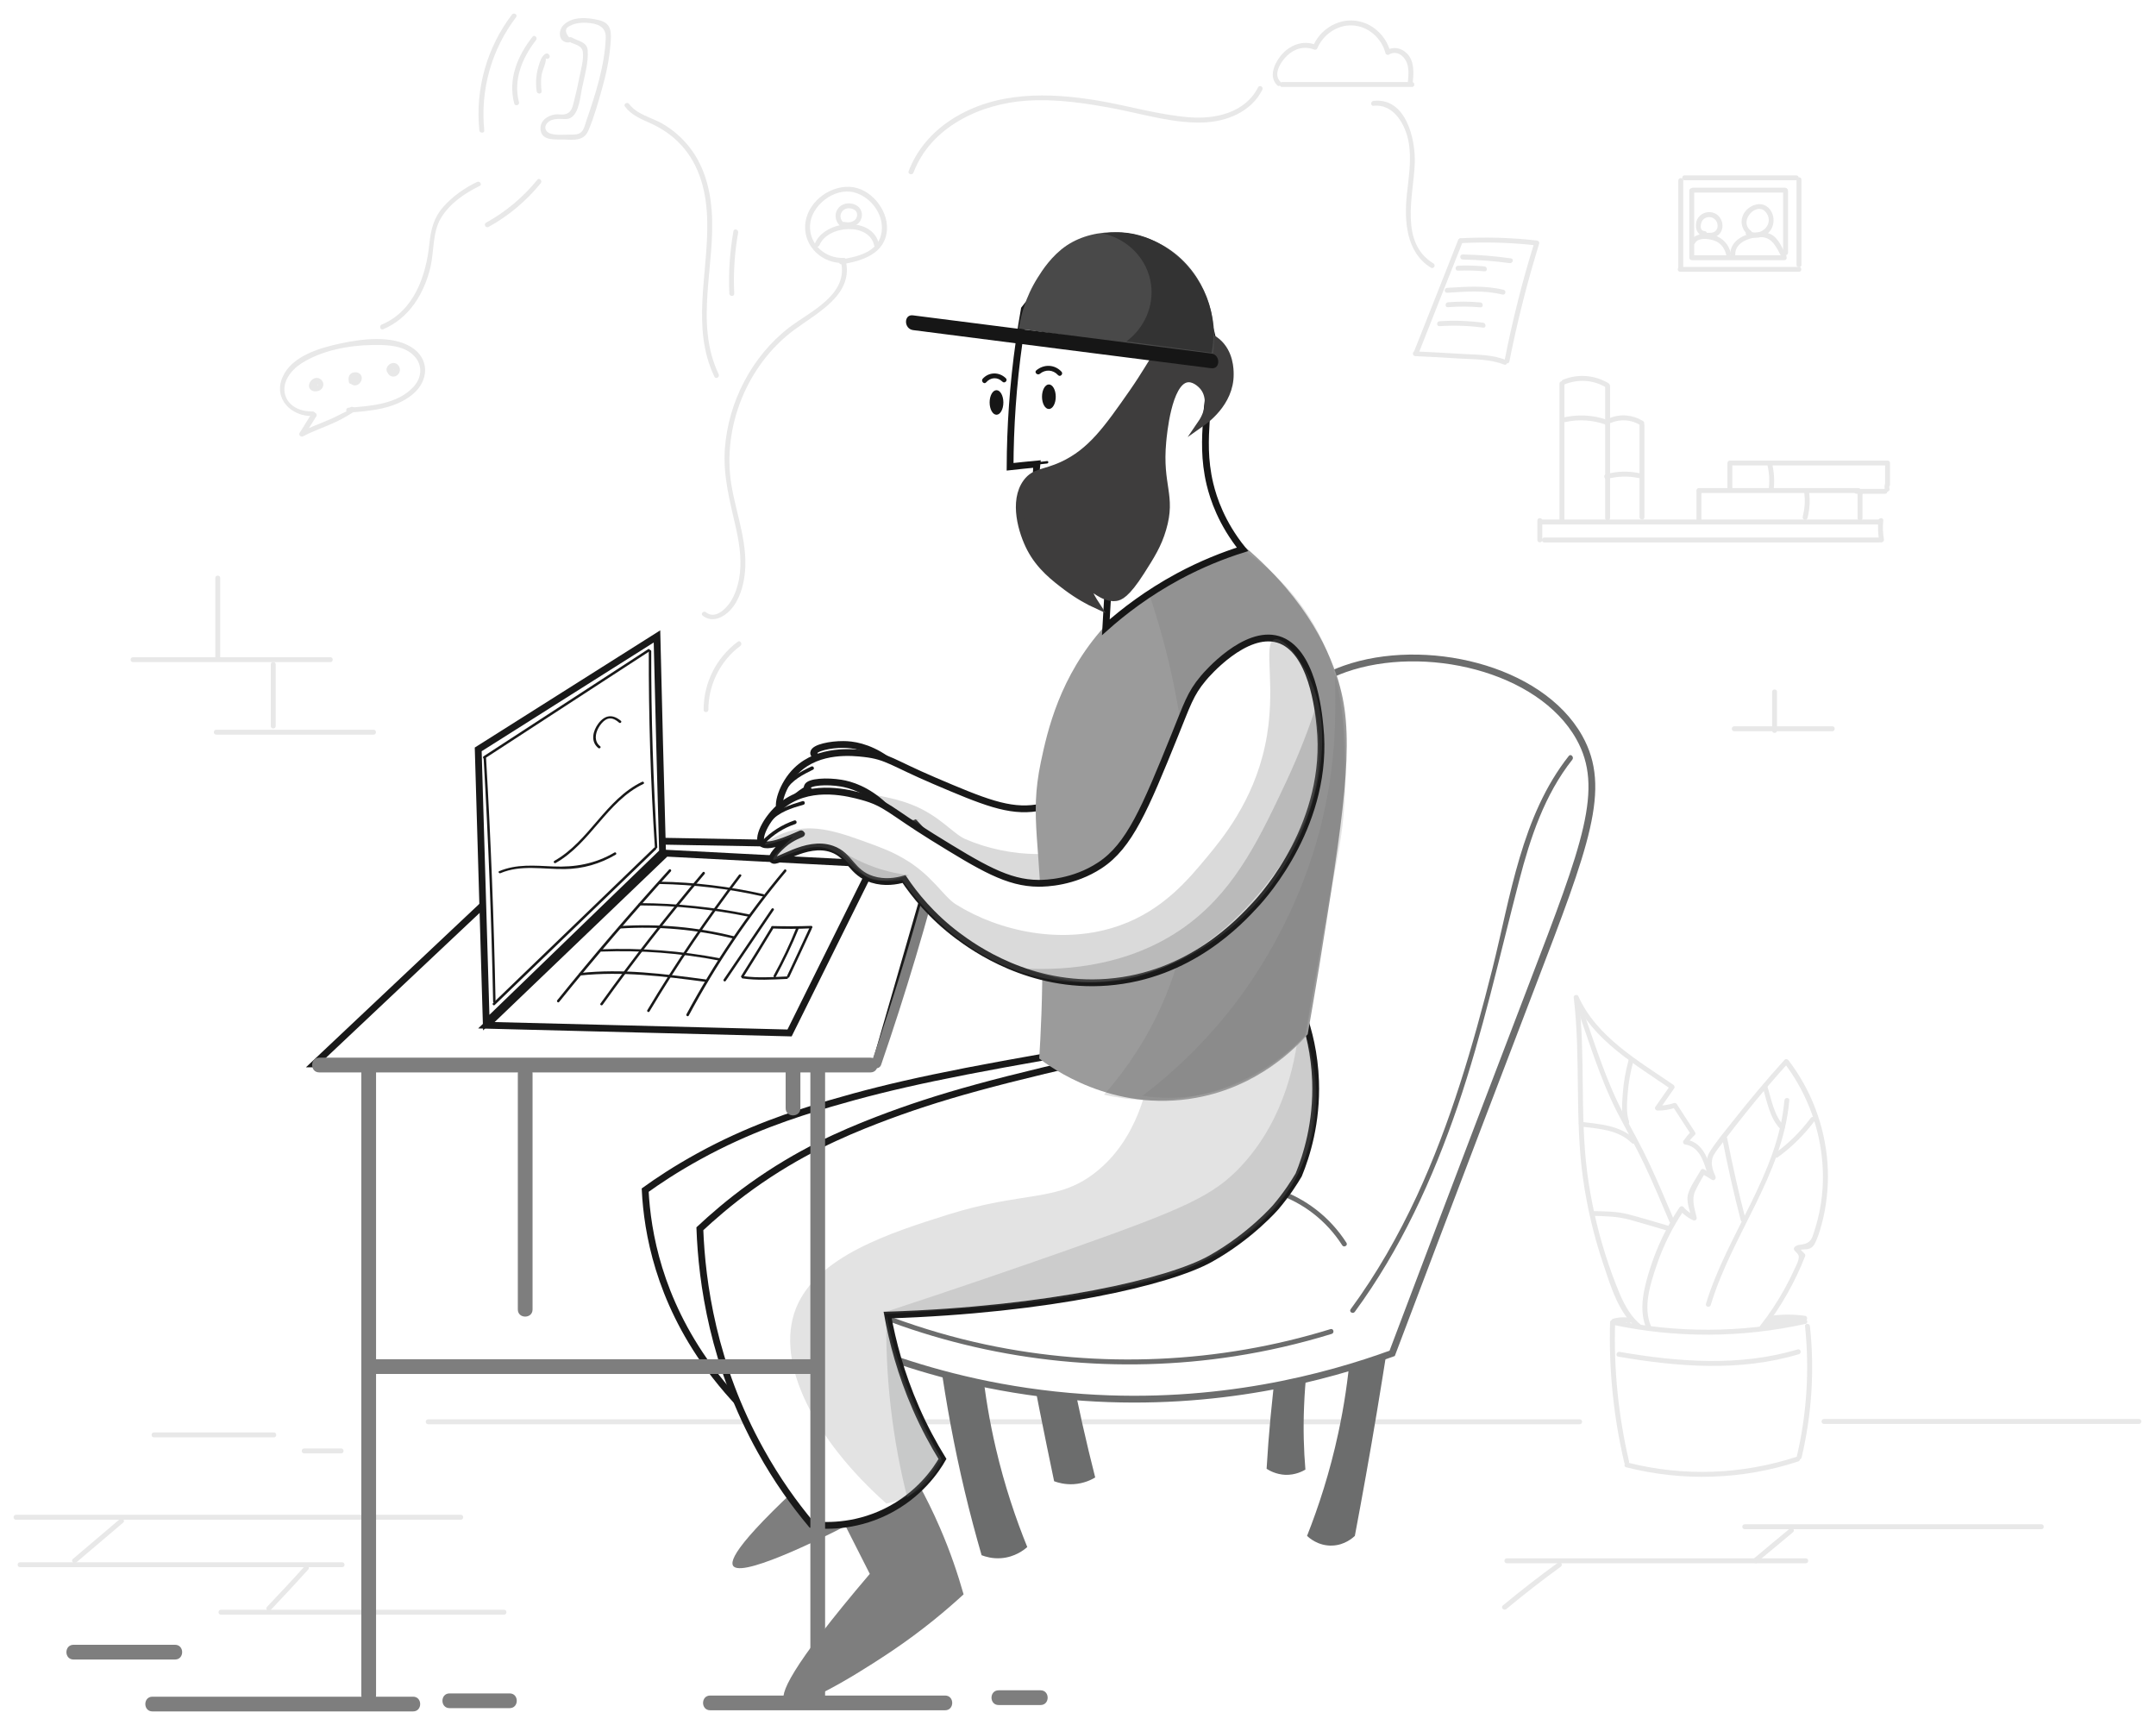 <svg width="635" height="508" viewBox="0 0 635 508" fill="none" xmlns="http://www.w3.org/2000/svg">
<g filter="url(#filter0_d_8_563)">
<path d="M126.092 415.431C170.257 415.431 214.422 415.431 258.587 415.431C302.607 415.431 346.628 415.431 390.6 415.431C415.479 415.431 440.406 415.431 465.285 415.431C466.201 415.431 466.201 413.984 465.285 413.984C421.12 413.984 376.955 413.984 332.79 413.984C288.77 413.984 244.749 413.984 200.777 413.984C175.898 413.984 150.971 413.984 126.092 413.984C125.176 413.984 125.176 415.431 126.092 415.431Z" fill="#E8E8E8"/>
<path d="M474.205 385.441C473.819 399.327 475.217 413.213 478.399 426.761C478.592 427.677 479.99 427.292 479.798 426.376C476.664 412.972 475.265 399.231 475.699 385.441C475.651 384.525 474.205 384.525 474.205 385.441Z" fill="#E8E8E8"/>
<path d="M531.629 386.55C532.979 399.375 532.159 412.345 529.218 424.881C529.025 425.797 530.375 426.183 530.616 425.267C533.606 412.586 534.474 399.52 533.075 386.55C532.979 385.634 531.533 385.634 531.629 386.55Z" fill="#E8E8E8"/>
<path d="M478.978 428.111C495.661 432.354 513.307 431.776 529.652 426.376C530.52 426.086 530.134 424.688 529.266 424.977C513.114 430.281 495.805 430.908 479.364 426.713C478.448 426.52 478.062 427.919 478.978 428.111Z" fill="#E8E8E8"/>
<path d="M474.88 386.116C493.636 390.118 513.066 390.022 531.774 385.875C532.69 385.682 532.304 384.284 531.388 384.477C512.922 388.575 493.732 388.623 475.266 384.718C474.35 384.525 473.964 385.923 474.88 386.116Z" fill="#E8E8E8"/>
<path d="M486.307 386.646C483.8 381.005 486.066 374.111 487.946 368.566C489.875 362.828 492.623 357.38 495.998 352.366C495.612 352.414 495.227 352.462 494.841 352.51C495.95 353.764 497.155 354.632 498.65 355.355C499.229 355.596 499.855 355.21 499.711 354.535C499.132 351.932 498.12 349.376 499.277 346.773C500.096 344.94 501.254 343.108 502.218 341.373C501.88 341.469 501.543 341.565 501.205 341.614C502.218 342.24 503.23 342.819 504.243 343.446C504.918 343.88 505.496 343.06 505.255 342.433C504.243 340.215 503.568 337.998 504.966 335.78C505.786 334.43 506.847 333.224 507.763 331.971C509.788 329.271 511.909 326.571 514.031 323.919C518.081 318.856 522.275 313.938 526.615 309.117C526.229 309.069 525.843 309.02 525.458 308.972C531.629 317.072 535.534 326.763 536.595 336.889C537.126 341.758 536.981 346.773 536.113 351.594C535.679 354.053 535.052 356.464 534.281 358.826C534.136 359.309 533.943 359.791 533.799 360.225C533.268 361.575 532.4 362.153 531.002 362.443C530.038 362.635 529.508 362.491 528.688 363.118C528.302 363.407 528.206 363.889 528.543 364.275C529.604 365.384 530.038 365.577 529.652 367.071C529.411 368.035 528.833 369.048 528.399 370.012C527.531 371.941 526.566 373.821 525.554 375.653C523.481 379.414 521.118 382.982 518.466 386.357C517.888 387.08 518.9 388.093 519.479 387.37C524.59 380.812 528.64 373.628 531.677 365.914C531.774 365.673 531.677 365.384 531.484 365.191C530.858 364.564 530.231 363.889 529.556 363.262C529.508 363.648 529.459 364.034 529.411 364.419C530.52 363.648 531.774 364.178 532.931 363.696C533.847 363.359 534.329 362.684 534.715 361.816C535.776 359.55 536.451 356.946 537.029 354.535C538.235 349.232 538.62 343.783 538.235 338.383C537.415 327.487 533.413 316.928 526.759 308.249C526.518 307.911 525.988 307.718 525.602 308.104C520.25 314.035 515.091 320.158 510.173 326.426C507.955 329.222 505.593 332.019 503.664 335.056C501.929 337.805 502.748 340.408 503.954 343.205C504.291 342.867 504.629 342.53 504.966 342.192C503.954 341.565 502.941 340.987 501.929 340.36C501.591 340.167 501.109 340.264 500.916 340.601C499.711 342.819 497.83 345.278 497.155 347.737C496.577 349.907 497.782 352.751 498.264 354.873C498.602 354.583 498.988 354.342 499.325 354.053C497.927 353.426 496.818 352.607 495.805 351.45C495.468 351.064 494.889 351.208 494.648 351.594C490.887 357.187 487.946 363.31 485.921 369.771C484.185 375.364 482.498 381.729 484.957 387.321C485.439 388.189 486.693 387.466 486.307 386.646Z" fill="#E8E8E8"/>
<path d="M525.554 320.062C523.625 341.903 508.679 359.405 502.459 379.945C502.17 380.861 503.568 381.198 503.857 380.33C510.077 359.646 525.072 342.096 527 320.062C527.097 319.097 525.602 319.145 525.554 320.062Z" fill="#E8E8E8"/>
<path d="M507.329 331.681C508.871 339.637 510.655 347.496 512.68 355.307C512.922 356.223 514.32 355.837 514.079 354.921C512.054 347.11 510.27 339.203 508.727 331.296C508.582 330.38 507.184 330.765 507.329 331.681Z" fill="#E8E8E8"/>
<path d="M523.625 336.792C527.82 333.755 531.436 330.138 534.57 325.944C535.149 325.221 533.895 324.497 533.317 325.221C530.375 329.174 526.904 332.646 522.902 335.539C522.179 336.117 522.902 337.371 523.625 336.792Z" fill="#E8E8E8"/>
<path d="M519.141 316.156C520.443 320.303 521.215 325.365 524.397 328.499C525.072 329.174 526.084 328.113 525.409 327.487C522.468 324.546 521.697 319.579 520.491 315.77C520.25 314.903 518.852 315.288 519.141 316.156Z" fill="#E8E8E8"/>
<path d="M483.414 386.261C480.473 383.946 478.689 380.716 477.194 377.341C475.507 373.387 474.06 369.337 472.758 365.239C470.299 357.38 468.515 349.28 467.455 341.131C465.285 324.063 467.021 306.802 464.948 289.686C464.514 289.831 464.031 289.927 463.597 290.072C468.998 302.222 481.63 309.502 492.141 316.735C492.044 316.397 491.948 316.06 491.9 315.722C490.453 317.795 489.007 319.869 487.56 321.942C487.223 322.424 487.657 323.051 488.187 323.051C490.068 323.051 491.707 322.81 493.491 322.183C493.201 322.087 492.96 321.942 492.671 321.845C494.455 324.594 496.239 327.342 498.023 330.09C498.071 329.801 498.119 329.512 498.119 329.222C497.252 330.042 496.528 330.958 495.805 331.971C495.564 332.308 495.805 332.983 496.239 333.031C500.193 333.61 501.591 337.371 502.603 340.746C502.893 341.614 504.291 341.276 504.002 340.36C502.796 336.551 501.061 332.26 496.625 331.633C496.769 331.971 496.914 332.356 497.059 332.694C497.685 331.73 498.312 331.055 499.132 330.283C499.373 330.09 499.421 329.656 499.228 329.415C497.444 326.667 495.66 323.919 493.877 321.17C493.732 320.929 493.394 320.737 493.057 320.833C491.418 321.363 489.826 321.653 488.139 321.604C488.332 321.99 488.573 322.328 488.766 322.713C490.212 320.64 491.659 318.567 493.105 316.494C493.346 316.156 493.153 315.722 492.864 315.481C482.546 308.393 470.155 301.306 464.851 289.349C464.562 288.722 463.405 289.011 463.501 289.734C465.623 307.477 463.742 325.413 466.249 343.108C467.455 351.642 469.431 360.032 472.18 368.18C474.398 374.786 476.712 382.837 482.353 387.321C483.125 387.852 484.137 386.839 483.414 386.261Z" fill="#E8E8E8"/>
<path d="M463.887 291.133C467.792 301.933 471.071 313.311 476.326 323.581C478.93 328.644 481.775 333.61 484.234 338.769C486.885 344.362 489.248 350.051 491.659 355.692C491.996 356.56 493.25 355.789 492.912 354.969C490.646 349.569 488.332 344.169 485.873 338.865C483.462 333.658 480.666 328.692 477.966 323.629C472.566 313.311 469.239 301.74 465.237 290.795C464.948 289.879 463.549 290.265 463.887 291.133Z" fill="#E8E8E8"/>
<path d="M465.719 327.776C470.926 328.403 476.616 328.692 480.569 332.597C481.244 333.272 482.257 332.212 481.582 331.585C477.339 327.438 471.312 327.053 465.719 326.378C464.803 326.233 464.803 327.68 465.719 327.776Z" fill="#E8E8E8"/>
<path d="M479.653 308.249C478.785 311.383 478.207 314.613 477.966 317.892C477.773 320.688 477.435 323.967 478.399 326.667C478.689 327.535 480.087 327.149 479.798 326.281C478.882 323.726 479.219 320.544 479.412 317.844C479.653 314.71 480.232 311.624 481.051 308.586C481.292 307.718 479.894 307.333 479.653 308.249Z" fill="#E8E8E8"/>
<path d="M468.998 354.053C472.758 354.15 476.375 354.198 480.039 355.21C483.655 356.223 487.223 357.284 490.839 358.344C491.755 358.585 492.141 357.187 491.225 356.946C487.368 355.837 483.559 354.632 479.653 353.619C476.133 352.703 472.614 352.751 468.998 352.655C468.082 352.558 468.082 354.005 468.998 354.053Z" fill="#E8E8E8"/>
<path d="M521.745 384.911C524.975 384.477 528.158 384.477 531.388 384.911C531.243 384.573 531.099 384.188 530.954 383.85C530.665 384.284 527.772 384.332 527.193 384.38C525.891 384.573 524.541 384.766 523.24 385.055C523.047 385.104 521.745 385.248 521.697 385.393C521.793 385.152 523.722 385.2 524.011 385.2C525.409 385.2 526.808 385.345 528.206 385.441C528.206 384.959 528.206 384.477 528.206 383.995C527 383.946 525.94 384.091 524.734 384.429C523.963 384.621 524.108 385.827 524.927 385.827C526.808 385.827 528.495 385.441 530.327 384.959C531.243 384.718 530.858 383.32 529.942 383.561C528.302 383.995 526.663 384.38 524.927 384.38C524.975 384.863 525.072 385.345 525.12 385.779C526.133 385.489 527.145 385.393 528.206 385.393C529.122 385.393 529.122 383.995 528.206 383.946C526.084 383.85 522.999 383.079 521.07 384.284C520.299 384.766 519.19 386.02 520.202 386.791C520.636 387.129 521.118 386.936 521.649 386.888C523.095 386.598 524.493 386.261 525.94 386.02C527.627 385.73 531.002 386.164 532.159 384.573C532.4 384.236 532.159 383.561 531.725 383.513C528.35 383.03 525.072 383.03 521.697 383.464C520.829 383.561 520.829 385.007 521.745 384.911Z" fill="#E8E8E8"/>
<path d="M475.507 385.827C476.182 385.634 476.857 385.489 477.532 385.441C477.869 385.441 478.159 385.393 478.496 385.441C478.641 385.441 479.316 385.393 479.364 385.441C479.316 385.2 479.219 384.959 479.171 384.718C479.171 384.766 479.123 384.814 479.123 384.814C479.412 384.67 479.701 384.477 479.991 384.332C479.943 384.332 479.894 384.332 479.894 384.332C480.039 384.477 480.232 384.67 480.377 384.814C480.377 384.766 480.377 384.718 480.328 384.718C480.087 383.802 478.737 384.188 478.93 385.104C478.93 385.152 478.93 385.2 478.978 385.2C479.026 385.441 479.268 385.634 479.46 385.682C479.509 385.682 479.557 385.682 479.557 385.682C479.943 385.779 480.28 385.586 480.425 385.2C480.425 385.152 480.473 385.104 480.473 385.104C480.569 384.863 480.473 384.573 480.28 384.38C479.75 383.85 478.593 383.946 477.918 383.946C476.953 383.946 475.941 384.139 475.025 384.38C474.253 384.67 474.639 386.068 475.507 385.827Z" fill="#E8E8E8"/>
<path d="M476.616 395.518C494.214 398.556 512.488 400.002 529.845 394.795C530.713 394.506 530.375 393.156 529.459 393.397C512.391 398.507 494.359 397.109 477.001 394.12C476.085 393.975 475.7 395.373 476.616 395.518Z" fill="#E8E8E8"/>
<path d="M537.222 415.334C568.128 415.334 599.082 415.334 629.988 415.334C630.904 415.334 630.904 413.888 629.988 413.888C599.082 413.888 568.128 413.888 537.222 413.888C536.258 413.888 536.258 415.334 537.222 415.334Z" fill="#E8E8E8"/>
<path d="M513.838 446.337C542.96 446.337 572.13 446.337 601.251 446.337C602.168 446.337 602.168 444.89 601.251 444.89C572.13 444.89 542.96 444.89 513.838 444.89C512.922 444.89 512.922 446.337 513.838 446.337Z" fill="#E8E8E8"/>
<path d="M527.097 446.192C523.625 449.085 520.154 451.93 516.73 454.823C516.007 455.401 517.02 456.414 517.743 455.835C521.214 452.942 524.686 450.097 528.109 447.205C528.832 446.626 527.772 445.565 527.097 446.192Z" fill="#E8E8E8"/>
<path d="M517.165 456.365C518.081 456.365 518.081 454.919 517.165 454.919C516.249 454.919 516.249 456.365 517.165 456.365Z" fill="#E8E8E8"/>
<path d="M531.87 454.919C502.507 454.919 473.144 454.919 443.781 454.919C442.865 454.919 442.865 456.365 443.781 456.365C473.144 456.365 502.507 456.365 531.87 456.365C532.786 456.365 532.786 454.919 531.87 454.919Z" fill="#E8E8E8"/>
<path d="M443.637 469.866C448.844 465.526 454.196 461.38 459.692 457.378C460.415 456.848 459.74 455.594 458.969 456.124C453.376 460.174 447.928 464.417 442.624 468.805C441.901 469.432 442.913 470.444 443.637 469.866Z" fill="#E8E8E8"/>
<path d="M4.687 443.54C38.727 443.54 72.767 443.54 106.806 443.54C116.449 443.54 126.092 443.54 135.735 443.54C136.652 443.54 136.652 442.094 135.735 442.094C101.696 442.094 67.656 442.094 33.616 442.094C23.973 442.094 14.33 442.094 4.687 442.094C3.771 442.094 3.771 443.54 4.687 443.54Z" fill="#E8E8E8"/>
<path d="M22.479 456.124C27.059 452.219 31.688 448.313 36.268 444.408C36.991 443.781 35.931 442.769 35.256 443.396C30.675 447.301 26.047 451.206 21.466 455.112C20.743 455.69 21.804 456.751 22.479 456.124Z" fill="#E8E8E8"/>
<path d="M5.893 457.523C37.522 457.523 69.151 457.523 100.78 457.523C101.696 457.523 101.696 456.076 100.78 456.076C69.151 456.076 37.522 456.076 5.893 456.076C4.977 456.076 4.977 457.523 5.893 457.523Z" fill="#E8E8E8"/>
<path d="M89.738 457.233C86.122 461.283 82.41 465.237 78.649 469.191C78.022 469.866 79.035 470.878 79.661 470.203C83.422 466.249 87.087 462.296 90.751 458.246C91.426 457.571 90.365 456.558 89.738 457.233Z" fill="#E8E8E8"/>
<path d="M65.052 471.505C92.872 471.505 120.644 471.505 148.464 471.505C149.38 471.505 149.38 470.058 148.464 470.058C120.644 470.058 92.872 470.058 65.052 470.058C64.136 470.058 64.136 471.505 65.052 471.505Z" fill="#E8E8E8"/>
<path d="M45.333 419.288C57.097 419.288 68.862 419.288 80.674 419.288C81.59 419.288 81.59 417.842 80.674 417.842C68.91 417.842 57.145 417.842 45.333 417.842C44.416 417.842 44.416 419.288 45.333 419.288Z" fill="#E8E8E8"/>
<path d="M89.594 424.013C93.21 424.013 96.874 424.013 100.49 424.013C101.407 424.013 101.407 422.567 100.49 422.567C96.874 422.567 93.21 422.567 89.594 422.567C88.629 422.567 88.629 424.013 89.594 424.013Z" fill="#E8E8E8"/>
<path d="M63.413 166.207C63.413 174.066 63.413 181.974 63.413 189.833C63.413 190.749 64.859 190.749 64.859 189.833C64.859 181.974 64.859 174.066 64.859 166.207C64.859 165.291 63.413 165.291 63.413 166.207Z" fill="#E8E8E8"/>
<path d="M39.161 190.99C58.543 190.99 77.926 190.99 97.308 190.99C98.224 190.99 98.224 189.543 97.308 189.543C77.926 189.543 58.543 189.543 39.161 189.543C38.245 189.543 38.245 190.99 39.161 190.99Z" fill="#E8E8E8"/>
<path d="M79.758 191.665C79.758 197.74 79.758 203.767 79.758 209.842C79.758 210.758 81.204 210.758 81.204 209.842C81.204 203.767 81.204 197.74 81.204 191.665C81.204 190.701 79.758 190.701 79.758 191.665Z" fill="#E8E8E8"/>
<path d="M63.702 212.349C79.131 212.349 94.608 212.349 110.037 212.349C110.953 212.349 110.953 210.903 110.037 210.903C94.608 210.903 79.131 210.903 63.702 210.903C62.738 210.903 62.738 212.349 63.702 212.349Z" fill="#E8E8E8"/>
<path d="M452.797 149.284C452.797 151.213 452.797 153.093 452.797 155.022C452.797 155.938 454.244 155.938 454.244 155.022C454.244 153.093 454.244 151.213 454.244 149.284C454.244 148.368 452.797 148.368 452.797 149.284Z" fill="#E8E8E8"/>
<path d="M453.954 150.441C487.126 150.441 520.298 150.441 553.47 150.441C554.386 150.441 554.386 148.995 553.47 148.995C520.298 148.995 487.126 148.995 453.954 148.995C453.038 148.995 453.038 150.441 453.954 150.441Z" fill="#E8E8E8"/>
<path d="M454.822 155.745C487.705 155.745 520.588 155.745 553.422 155.745C554.338 155.745 554.338 154.298 553.422 154.298C520.539 154.298 487.657 154.298 454.822 154.298C453.906 154.298 453.906 155.745 454.822 155.745Z" fill="#E8E8E8"/>
<path d="M553.229 149.284C553.036 151.261 553.133 153.238 553.47 155.214C553.615 156.13 555.013 155.745 554.868 154.829C554.531 152.997 554.483 151.116 554.676 149.284C554.772 148.368 553.326 148.368 553.229 149.284Z" fill="#E8E8E8"/>
<path d="M460.753 149.332C460.753 135.88 460.753 122.428 460.753 108.976C460.753 108.06 459.306 108.06 459.306 108.976C459.306 122.428 459.306 135.88 459.306 149.332C459.306 150.296 460.753 150.296 460.753 149.332Z" fill="#E8E8E8"/>
<path d="M460.753 109.217C464.851 107.578 469.19 107.819 472.999 110.085C473.819 110.567 474.542 109.314 473.723 108.832C469.624 106.421 464.755 106.035 460.367 107.819C459.499 108.157 459.885 109.555 460.753 109.217Z" fill="#E8E8E8"/>
<path d="M472.758 109.748C472.758 122.669 472.758 135.639 472.758 148.561C472.758 149.477 474.205 149.477 474.205 148.561C474.205 135.639 474.205 122.669 474.205 109.748C474.205 108.832 472.758 108.832 472.758 109.748Z" fill="#E8E8E8"/>
<path d="M474.398 120.548C477.339 119.342 480.425 119.535 483.173 121.223C483.993 121.705 484.716 120.451 483.896 119.969C480.859 118.137 477.291 117.8 474.012 119.15C473.144 119.487 473.53 120.885 474.398 120.548Z" fill="#E8E8E8"/>
<path d="M482.884 121.175C482.884 130.239 482.884 139.255 482.884 148.32C482.884 149.236 484.33 149.236 484.33 148.32C484.33 139.255 484.33 130.239 484.33 121.175C484.33 120.259 482.884 120.259 482.884 121.175Z" fill="#E8E8E8"/>
<path d="M460.946 120.307C465.044 119.391 469.094 119.68 473.048 121.078C473.916 121.367 474.301 119.969 473.433 119.68C469.239 118.185 464.899 117.992 460.56 118.908C459.692 119.101 460.078 120.5 460.946 120.307Z" fill="#E8E8E8"/>
<path d="M473.385 137.037C476.471 136.218 479.557 136.121 482.691 136.796C483.607 136.989 483.993 135.591 483.077 135.398C479.701 134.675 476.375 134.723 473 135.639C472.132 135.88 472.469 137.278 473.385 137.037Z" fill="#E8E8E8"/>
<path d="M501.109 148.85C501.109 146.15 501.109 143.45 501.109 140.75C501.109 139.834 499.662 139.834 499.662 140.75C499.662 143.45 499.662 146.15 499.662 148.85C499.662 149.766 501.109 149.766 501.109 148.85Z" fill="#E8E8E8"/>
<path d="M500.386 141.184C516.055 141.184 531.677 141.184 547.347 141.184C548.263 141.184 548.263 139.737 547.347 139.737C531.677 139.737 516.055 139.737 500.386 139.737C499.421 139.737 499.421 141.184 500.386 141.184Z" fill="#E8E8E8"/>
<path d="M547.829 141.955C548.745 141.955 548.745 140.509 547.829 140.509C546.865 140.509 546.865 141.955 547.829 141.955Z" fill="#E8E8E8"/>
<path d="M547.106 141.232C547.106 143.691 547.106 146.15 547.106 148.609C547.106 149.525 548.552 149.525 548.552 148.609C548.552 146.15 548.552 143.691 548.552 141.232C548.552 140.316 547.106 140.316 547.106 141.232Z" fill="#E8E8E8"/>
<path d="M510.222 140.22C510.222 137.664 510.222 135.157 510.222 132.602C510.222 131.685 508.775 131.685 508.775 132.602C508.775 135.157 508.775 137.664 508.775 140.22C508.775 141.136 510.222 141.136 510.222 140.22Z" fill="#E8E8E8"/>
<path d="M509.498 133.084C524.879 133.084 540.259 133.084 555.688 133.084C556.604 133.084 556.604 131.637 555.688 131.637C540.308 131.637 524.927 131.637 509.498 131.637C508.582 131.637 508.582 133.084 509.498 133.084Z" fill="#E8E8E8"/>
<path d="M555.206 132.36C555.206 134.482 555.206 136.603 555.206 138.725C555.206 139.641 556.653 139.641 556.653 138.725C556.653 136.603 556.653 134.482 556.653 132.36C556.653 131.396 555.206 131.396 555.206 132.36Z" fill="#E8E8E8"/>
<path d="M546.817 141.425C549.613 141.425 552.41 141.425 555.206 141.425C556.122 141.425 556.122 139.978 555.206 139.978C552.41 139.978 549.613 139.978 546.817 139.978C545.852 139.978 545.852 141.425 546.817 141.425Z" fill="#E8E8E8"/>
<path d="M555.11 138.773C555.013 139.303 555.013 139.786 555.158 140.268C555.254 140.653 555.688 140.895 556.026 140.75C556.412 140.653 556.653 140.22 556.508 139.882C556.46 139.641 556.412 139.352 556.46 139.159C556.508 138.773 556.363 138.339 555.978 138.291C555.64 138.195 555.158 138.387 555.11 138.773Z" fill="#E8E8E8"/>
<path d="M520.491 132.698C521.118 135.157 521.263 137.664 520.925 140.22C520.829 141.136 522.275 141.136 522.372 140.22C522.709 137.568 522.516 134.916 521.889 132.312C521.648 131.444 520.25 131.83 520.491 132.698Z" fill="#E8E8E8"/>
<path d="M531.388 141.087C531.725 143.498 531.532 145.861 530.954 148.175C530.713 149.091 532.111 149.477 532.352 148.561C533.027 145.957 533.172 143.353 532.786 140.702C532.69 139.786 531.291 140.171 531.388 141.087Z" fill="#E8E8E8"/>
<path d="M521.938 199.765C521.938 203.574 521.938 207.335 521.938 211.144C521.938 212.06 523.384 212.06 523.384 211.144C523.384 207.335 523.384 203.574 523.384 199.765C523.384 198.801 521.938 198.801 521.938 199.765Z" fill="#E8E8E8"/>
<path d="M510.752 211.337C520.395 211.337 530.038 211.337 539.681 211.337C540.597 211.337 540.597 209.89 539.681 209.89C530.038 209.89 520.395 209.89 510.752 209.89C509.836 209.89 509.836 211.337 510.752 211.337Z" fill="#E8E8E8"/>
<path d="M494.311 49.141C494.311 57.82 494.311 66.547 494.311 75.226C494.311 76.142 495.757 76.142 495.757 75.226C495.757 66.547 495.757 57.82 495.757 49.141C495.757 48.225 494.311 48.225 494.311 49.141Z" fill="#E8E8E8"/>
<path d="M496.143 49.093C507.136 49.093 518.08 49.093 529.074 49.093C529.99 49.093 529.99 47.647 529.074 47.647C518.08 47.647 507.136 47.647 496.143 47.647C495.227 47.647 495.227 49.093 496.143 49.093Z" fill="#E8E8E8"/>
<path d="M529.122 48.9C529.122 57.29 529.122 65.679 529.122 74.02C529.122 74.936 530.568 74.936 530.568 74.02C530.568 65.631 530.568 57.242 530.568 48.9C530.568 47.984 529.122 47.984 529.122 48.9Z" fill="#E8E8E8"/>
<path d="M494.841 76.045C506.509 76.045 518.177 76.045 529.845 76.045C530.761 76.045 530.761 74.599 529.845 74.599C518.177 74.599 506.509 74.599 494.841 74.599C493.925 74.599 493.925 76.045 494.841 76.045Z" fill="#E8E8E8"/>
<path d="M497.541 52.131C497.541 58.736 497.541 65.293 497.541 71.899C497.541 72.815 498.987 72.815 498.987 71.899C498.987 65.293 498.987 58.736 498.987 52.131C498.987 51.215 497.541 51.215 497.541 52.131Z" fill="#E8E8E8"/>
<path d="M498.602 52.709C507.618 52.709 516.682 52.709 525.698 52.709C526.615 52.709 526.615 51.263 525.698 51.263C516.682 51.263 507.618 51.263 498.602 51.263C497.686 51.263 497.686 52.709 498.602 52.709Z" fill="#E8E8E8"/>
<path d="M525.168 52.131C525.168 58.254 525.168 64.329 525.168 70.452C525.168 71.368 526.615 71.368 526.615 70.452C526.615 64.329 526.615 58.254 526.615 52.131C526.615 51.215 525.168 51.215 525.168 52.131Z" fill="#E8E8E8"/>
<path d="M498.602 72.622C507.57 72.622 516.538 72.622 525.554 72.622C526.47 72.622 526.47 71.176 525.554 71.176C516.586 71.176 507.618 71.176 498.602 71.176C497.686 71.176 497.686 72.622 498.602 72.622Z" fill="#E8E8E8"/>
<path d="M515.67 63.943C511.861 61.05 517.55 55.024 520.202 58.64C522.661 61.918 518.659 65.872 515.236 64.04C514.416 63.606 513.693 64.859 514.513 65.293C516.731 66.499 519.672 66.161 521.263 64.088C522.902 62.015 522.709 58.736 520.636 57C518.466 55.217 515.381 56.422 513.886 58.447C512.295 60.665 512.777 63.558 514.947 65.197C515.718 65.727 516.393 64.474 515.67 63.943Z" fill="#E8E8E8"/>
<path d="M511.089 71.079C510.897 67.27 515.573 65.824 518.515 65.824C522.131 65.824 523.288 69.054 524.783 71.802C525.216 72.622 526.47 71.899 526.036 71.079C525.024 69.247 524.059 66.836 522.372 65.486C520.829 64.281 518.9 64.329 517.068 64.522C513.693 64.908 509.402 66.981 509.643 71.079C509.691 71.995 511.138 71.995 511.089 71.079Z" fill="#E8E8E8"/>
<path d="M499.229 67.608C500.289 65.631 504.195 66.402 505.641 67.174C507.136 67.993 508.004 69.344 508.389 70.983C508.582 71.899 509.981 71.513 509.788 70.597C509.209 68.09 507.473 66.113 504.966 65.293C502.845 64.618 499.229 64.57 498.023 66.836C497.541 67.704 498.795 68.427 499.229 67.608Z" fill="#E8E8E8"/>
<path d="M502.025 64.04C500.434 63.992 500.82 61.629 501.495 60.809C502.362 59.749 504.098 59.604 505.111 60.617C505.93 61.388 506.171 62.834 505.496 63.751C505.014 64.425 504.291 64.57 503.52 64.57C503.23 64.57 502.025 64.618 501.832 64.377C501.302 63.606 500.048 64.329 500.579 65.1C501.157 65.968 502.362 66.017 503.327 66.017C504.484 66.065 505.593 65.776 506.413 64.908C507.955 63.22 507.425 60.376 505.593 59.122C503.616 57.82 500.868 58.543 499.855 60.665C498.987 62.545 499.614 65.39 502.025 65.438C502.989 65.534 502.989 64.088 502.025 64.04Z" fill="#E8E8E8"/>
<path d="M206.949 177.297C209.215 179.129 212.012 178.358 214.133 176.574C217.122 174.115 218.617 169.92 219.196 166.207C220.69 156.757 216.881 147.789 215.387 138.628C212.687 121.609 220.112 103.383 233.901 93.162C240.603 88.147 251.644 82.796 249.041 72.526C248.8 71.61 247.401 71.995 247.642 72.911C250.101 82.699 238.723 87.665 232.503 92.39C226.91 96.681 222.378 102.226 219.147 108.446C215.965 114.473 214.037 121.175 213.506 127.973C212.879 136.218 215.049 143.884 216.833 151.839C217.894 156.661 218.569 161.723 217.653 166.641C217.219 168.907 216.447 171.125 215.242 173.102C213.892 175.224 210.662 178.502 207.962 176.333C207.287 175.706 206.226 176.718 206.949 177.297Z" fill="#E8E8E8"/>
<path d="M248.511 71.947C243.062 72.188 238.289 67.945 238.578 62.352C238.868 56.518 245.762 51.118 251.596 52.661C256.804 54.059 260.805 59.797 259.504 65.149C258.202 70.501 252.175 71.658 247.546 72.429C246.63 72.574 247.016 73.972 247.932 73.828C253.911 72.863 260.854 70.742 261.239 63.51C261.529 57.627 256.273 51.263 250.246 51.022C243.882 50.733 237.469 55.94 237.132 62.401C236.843 68.765 242.291 73.683 248.511 73.442C249.427 73.345 249.427 71.899 248.511 71.947Z" fill="#E8E8E8"/>
<path d="M241.375 68.186C243.689 62.352 256.032 61.388 257.479 68.331C257.671 69.247 259.07 68.861 258.877 67.945C257.093 59.459 242.773 60.713 239.976 67.801C239.639 68.668 241.037 69.006 241.375 68.186Z" fill="#E8E8E8"/>
<path d="M248.607 61.677C247.594 60.954 247.209 59.556 247.884 58.495C248.655 57.193 250.294 57.049 251.548 57.724C252.512 58.254 252.705 59.459 252.127 60.376C251.403 61.484 249.861 61.629 248.655 61.34C247.739 61.147 247.353 62.545 248.269 62.738C250.198 63.172 252.512 62.738 253.477 60.858C254.345 59.17 253.718 57.145 251.982 56.325C250.053 55.458 247.739 55.843 246.63 57.724C245.521 59.508 246.244 61.725 247.884 62.883C248.655 63.51 249.378 62.256 248.607 61.677Z" fill="#E8E8E8"/>
<path d="M269.05 46.827C274.113 33.423 288.674 26.577 302.222 25.661C311.19 25.034 320.158 26.432 328.933 28.12C337.226 29.759 345.857 32.362 354.342 32.073C361.334 31.832 368.518 28.939 371.796 22.43C372.23 21.611 370.977 20.887 370.543 21.707C366.734 29.229 357.959 31.157 350.196 30.53C341.131 29.807 332.212 27.107 323.292 25.612C308.827 23.202 293.399 22.864 280.525 31.012C274.691 34.725 270.063 39.932 267.604 46.441C267.314 47.309 268.713 47.695 269.05 46.827Z" fill="#E8E8E8"/>
<path d="M377.63 21.611C390.359 21.611 403.136 21.611 415.865 21.611C416.781 21.611 416.781 20.164 415.865 20.164C403.136 20.164 390.359 20.164 377.63 20.164C376.666 20.164 376.666 21.611 377.63 21.611Z" fill="#E8E8E8"/>
<path d="M377.1 20.068C374.834 17.85 377.293 14.089 379.077 12.402C381.246 10.28 384.236 9.46 387.129 10.618C387.37 10.714 387.852 10.569 387.948 10.28C389.684 6.23 393.782 3.289 398.266 3.482C402.943 3.675 406.897 7.194 408.054 11.63C408.15 12.064 408.729 12.305 409.115 12.064C411.236 10.762 413.406 12.305 414.274 14.282C415.045 16.114 414.852 18.187 414.659 20.164C414.563 21.08 416.009 21.08 416.106 20.164C416.395 17.271 416.588 13.848 414.274 11.63C412.634 10.087 410.368 9.605 408.44 10.81C408.777 10.955 409.163 11.1 409.5 11.244C408.199 6.423 404.052 2.566 398.99 2.084C393.782 1.553 388.768 4.784 386.743 9.557C387.032 9.46 387.273 9.316 387.563 9.219C383.705 7.676 379.655 9.316 377.148 12.498C375.268 14.861 373.628 18.669 376.184 21.128C376.762 21.755 377.775 20.743 377.1 20.068Z" fill="#E8E8E8"/>
<path d="M404.534 27.155C410.465 26.48 413.936 32.7 414.852 37.714C415.817 42.873 414.9 48.032 414.37 53.191C413.55 60.954 414.081 70.308 421.458 74.84C422.229 75.322 423.001 74.069 422.181 73.586C412.104 67.415 416.299 53.674 416.684 44.223C416.974 37.039 414.129 24.648 404.534 25.709C403.618 25.805 403.618 27.252 404.534 27.155Z" fill="#E8E8E8"/>
<path d="M429.461 66.692C425.122 77.636 420.831 88.581 416.492 99.478C416.154 100.346 417.552 100.731 417.89 99.864C422.229 88.919 426.52 77.974 430.86 67.077C431.197 66.21 429.799 65.872 429.461 66.692Z" fill="#E8E8E8"/>
<path d="M430.136 67.608C437.658 67.222 445.131 67.415 452.605 68.283C452.364 67.993 452.123 67.656 451.93 67.367C448.362 78.794 445.469 90.365 443.155 102.081C442.962 102.998 444.36 103.383 444.553 102.467C446.867 90.751 449.808 79.179 453.328 67.752C453.473 67.27 453.087 66.885 452.653 66.836C445.18 65.968 437.706 65.776 430.185 66.161C429.22 66.21 429.22 67.656 430.136 67.608Z" fill="#E8E8E8"/>
<path d="M416.829 100.876C421.265 101.069 425.653 101.31 430.088 101.599C434.379 101.84 438.96 101.744 443.01 103.383C443.878 103.721 444.264 102.323 443.396 101.985C439.538 100.394 435.151 100.49 431.053 100.249C426.328 99.96 421.602 99.719 416.829 99.478C415.913 99.381 415.913 100.828 416.829 100.876Z" fill="#E8E8E8"/>
<path d="M430.811 72.429C435.44 72.526 440.069 72.863 444.649 73.49C445.565 73.635 445.951 72.236 445.035 72.092C440.31 71.417 435.585 71.031 430.811 70.935C429.847 70.935 429.847 72.381 430.811 72.429Z" fill="#E8E8E8"/>
<path d="M429.413 75.708C432.017 75.611 434.62 75.66 437.224 75.901C438.14 75.997 438.14 74.551 437.224 74.454C434.62 74.213 432.017 74.117 429.413 74.261C428.497 74.31 428.497 75.756 429.413 75.708Z" fill="#E8E8E8"/>
<path d="M426.231 82.217C431.776 81.879 437.031 81.397 442.48 82.747C443.396 82.988 443.781 81.59 442.865 81.349C437.272 79.999 431.92 80.433 426.231 80.77C425.267 80.819 425.267 82.265 426.231 82.217Z" fill="#E8E8E8"/>
<path d="M426.472 86.46C429.654 86.219 432.837 86.219 436.019 86.508C436.935 86.605 436.935 85.158 436.019 85.062C432.837 84.772 429.654 84.772 426.472 85.013C425.556 85.11 425.508 86.556 426.472 86.46Z" fill="#E8E8E8"/>
<path d="M423.965 92.053C428.304 91.763 432.547 91.908 436.838 92.487C437.754 92.631 437.754 91.185 436.838 91.04C432.547 90.462 428.256 90.317 423.965 90.606C423.049 90.654 423.049 92.101 423.965 92.053Z" fill="#E8E8E8"/>
<path d="M184.047 27.348C185.976 29.952 188.772 31.012 191.617 32.314C194.992 33.857 198.078 35.931 200.585 38.679C206.274 44.802 208.155 53.047 208.299 61.195C208.637 76.479 203.478 92.487 210.421 106.951C210.806 107.771 212.06 107.048 211.674 106.228C204.394 90.992 210.855 73.924 209.601 57.916C209.071 50.974 207.094 44.175 202.61 38.775C200.488 36.22 197.885 34.002 194.992 32.363C191.761 30.53 187.567 29.711 185.301 26.625C184.77 25.902 183.517 26.625 184.047 27.348Z" fill="#E8E8E8"/>
<path d="M167.557 6.953C166.304 5.362 166.4 4.253 167.847 3.626C168.473 3.289 169.1 3.048 169.823 2.903C170.74 2.71 171.752 2.662 172.716 2.71C175.609 2.855 178.55 3.626 178.406 7.146C178.261 11.293 177.49 15.391 176.477 19.393C175.416 23.491 174.115 27.493 172.716 31.495C172.427 32.362 172.186 33.375 171.752 34.195C170.884 35.689 169.534 35.641 168.088 35.641C166.304 35.641 164.038 35.882 162.302 35.4C160.373 34.87 159.939 32.941 161.82 31.688C162.688 31.109 163.893 31.012 164.906 31.012C166.207 31.012 167.364 31.302 168.473 30.434C170.595 28.795 170.932 24.359 171.415 21.996C172.138 18.573 173.343 14.378 173.102 10.907C172.909 8.255 170.306 8.159 168.425 7.05C167.606 6.567 166.882 7.821 167.702 8.303C169.197 9.171 171.366 9.268 171.656 11.244C171.993 13.559 171.029 16.693 170.595 19.007C170.161 21.225 169.679 23.443 169.1 25.612C168.666 27.252 168.473 29.229 166.304 29.663C165.436 29.855 164.375 29.566 163.459 29.711C161.145 30.048 158.879 31.688 159.216 34.291C159.65 37.57 163.556 36.991 165.966 37.088C168.956 37.184 171.945 37.618 173.295 34.436C174.982 30.482 176.188 26.143 177.345 22.044C178.55 17.802 179.466 13.414 179.804 9.026C180.093 5.603 180.238 2.855 176.429 1.939C173.102 1.119 168.522 0.733 165.918 3.434C164.182 5.217 164.616 8.737 167.606 8.496C168.473 8.303 168.473 6.857 167.557 6.953Z" fill="#E8E8E8"/>
<path d="M161.723 12.112C161.675 12.064 161.627 12.016 161.579 11.968C161.386 11.775 161.097 11.726 160.855 11.775C159.457 12.257 158.927 14.523 158.541 15.777C157.866 18.091 157.721 20.453 158.059 22.864C158.155 23.78 159.602 23.78 159.505 22.864C159.313 21.177 159.264 19.537 159.554 17.85C159.698 16.982 161.193 13.607 160.663 13.125C161.338 13.8 162.35 12.787 161.723 12.112Z" fill="#E8E8E8"/>
<path d="M156.854 6.809C152.418 12.45 149.573 19.248 151.453 26.48C151.695 27.396 153.093 27.011 152.852 26.095C151.116 19.441 153.816 13.028 157.866 7.821C158.445 7.098 157.432 6.085 156.854 6.809Z" fill="#E8E8E8"/>
<path d="M150.779 0.3C143.402 9.991 139.93 22.237 141.184 34.388C141.28 35.304 142.727 35.304 142.63 34.388C141.425 22.479 144.752 10.569 152.032 1.023C152.563 0.3 151.309 -0.424 150.779 0.3Z" fill="#E8E8E8"/>
<path d="M140.509 49.575C136.796 51.359 133.325 53.818 130.577 56.904C127.78 60.086 126.912 63.509 126.478 67.656C125.514 77.154 121.994 87.569 112.448 91.571C111.58 91.908 111.966 93.306 112.833 92.969C120.451 89.787 124.887 82.554 126.768 74.743C127.877 70.067 127.346 64.522 129.805 60.327C132.312 56.036 136.844 52.902 141.232 50.781C142.1 50.443 141.377 49.19 140.509 49.575Z" fill="#E8E8E8"/>
<path d="M92.053 117.173C88.871 117.269 85.254 115.919 84.097 112.641C82.747 108.783 85.64 105.023 88.726 103.046C94.705 99.189 102.757 97.694 109.699 97.597C113.219 97.549 117.221 97.597 120.307 99.478C124.26 101.889 124.935 106.421 121.85 109.844C117.173 115.051 109.121 115.582 102.66 116.064C101.744 116.112 101.744 117.558 102.66 117.51C109.121 117.028 116.353 116.45 121.56 112.11C126.334 108.157 126.671 101.599 121.078 98.176C115.292 94.656 106.469 95.814 100.201 97.163C94.174 98.465 85.93 100.828 83.229 107.048C80.433 113.412 85.785 118.716 92.149 118.523C93.017 118.571 93.017 117.125 92.053 117.173Z" fill="#E8E8E8"/>
<path d="M91.812 117.751C90.606 119.68 89.449 121.609 88.244 123.489C87.858 124.116 88.629 124.791 89.256 124.501C92.197 122.91 95.379 121.898 98.369 120.5C100.008 119.776 101.599 118.909 103.142 117.944C103.672 117.607 104.299 117.414 104.444 116.739C104.54 116.401 104.347 115.919 103.962 115.871C103.914 115.871 103.865 115.871 103.817 115.823C103.48 115.775 102.997 115.919 102.949 116.305C102.949 116.353 102.949 116.353 102.949 116.401C102.756 117.317 104.155 117.703 104.347 116.787C104.347 116.739 104.347 116.739 104.347 116.691C104.058 116.835 103.769 117.028 103.48 117.173C103.528 117.173 103.576 117.173 103.624 117.221C103.48 116.932 103.287 116.642 103.142 116.353C102.997 116.835 100.297 117.944 99.719 118.282C98.272 119.053 96.778 119.68 95.235 120.307C92.969 121.223 90.751 122.091 88.629 123.248C88.967 123.585 89.304 123.923 89.642 124.26C90.847 122.332 92.004 120.403 93.21 118.523C93.547 117.703 92.294 116.98 91.812 117.751Z" fill="#E8E8E8"/>
<path d="M93.403 109.41C93.355 109.314 93.355 109.121 93.499 109.121C93.885 109.121 93.451 109.603 93.403 109.651C93.162 109.796 92.342 109.989 92.39 109.507C92.438 108.928 93.547 108.301 93.74 109.169C93.788 109.41 93.596 109.699 93.355 109.748C93.21 109.796 93.114 109.796 93.017 109.699C92.969 109.651 92.872 109.603 92.969 109.603C93.885 109.651 93.885 108.205 92.969 108.157C92.004 108.06 91.281 109.073 91.522 109.989C91.763 110.905 92.824 111.387 93.692 111.146C94.56 110.905 95.235 110.133 95.235 109.217C95.235 108.301 94.512 107.53 93.692 107.337C91.908 106.903 90.028 109.507 91.571 110.808C92.824 111.869 95.331 110.905 95.187 109.121C95.09 108.157 94.03 107.385 93.065 107.723C92.101 108.06 91.715 109.266 92.197 110.133C92.583 110.953 93.837 110.23 93.403 109.41Z" fill="#E8E8E8"/>
<path d="M104.058 108.108C104.01 107.819 103.865 107.433 104.155 107.192C104.299 107.048 104.54 107.048 104.733 107.048C105.215 107.144 105.119 107.674 104.781 107.915C104.589 108.06 104.396 108.06 104.251 107.867C104.106 107.674 104.155 107.626 104.299 107.53C104.396 107.482 104.106 107.53 104.347 107.482C104.926 107.385 103.962 108.06 104.106 107.578C103.817 108.494 105.215 108.832 105.505 107.964C105.746 107.096 104.926 106.228 104.058 106.373C103.046 106.565 102.805 107.771 103.431 108.494C104.01 109.169 105.071 109.024 105.505 108.253C105.939 107.482 105.649 106.469 104.781 106.18C103.914 105.89 102.949 106.421 102.756 107.289C102.515 108.253 103.19 109.217 104.155 109.458C105.89 109.844 107.337 107.482 106.083 106.18C105.456 105.553 104.444 105.505 103.672 105.842C102.612 106.373 102.563 107.482 102.756 108.494C102.805 109.41 104.203 109.024 104.058 108.108Z" fill="#E8E8E8"/>
<path d="M114.762 104.878C114.955 104.878 115.148 104.926 115.389 104.926V104.878C115.437 104.83 115.437 104.733 115.485 104.685C115.534 104.589 115.678 104.492 115.775 104.444C116.016 104.348 116.257 104.348 116.401 104.589C116.594 104.974 116.257 105.698 115.775 105.408C115.485 105.215 115.437 104.733 115.871 104.83C115.968 104.83 116.016 104.878 116.064 104.926C116.064 104.926 116.064 105.023 116.064 104.926C116.064 104.83 116.064 104.974 116.016 104.974C115.871 105.071 115.823 105.167 115.678 105.071C115.341 104.83 114.859 105.023 114.666 105.312C114.473 105.698 114.618 106.083 114.907 106.324C116.305 107.337 118.185 105.312 117.076 103.962C116.064 102.756 113.894 103.528 113.991 105.119C114.039 105.939 114.666 106.662 115.437 106.855C116.209 107.048 117.028 106.662 117.462 105.987C118.426 104.492 117.076 102.419 115.293 102.998C114.473 103.287 113.75 104.107 113.846 105.023C113.942 106.035 115.389 106.565 115.919 105.553C116.401 104.782 115.196 104.058 114.762 104.878Z" fill="#E8E8E8"/>
<path d="M143.884 62.834C149.815 59.556 154.974 55.217 159.265 49.961C159.843 49.238 158.831 48.225 158.252 48.949C154.057 54.108 148.995 58.35 143.161 61.581C142.341 62.015 143.064 63.268 143.884 62.834Z" fill="#E8E8E8"/>
<path d="M216.014 64.088C214.953 70.163 214.519 76.286 214.808 82.458C214.856 83.374 216.303 83.374 216.255 82.458C215.965 76.431 216.351 70.404 217.412 64.474C217.557 63.558 216.158 63.172 216.014 64.088Z" fill="#E8E8E8"/>
<path d="M208.637 205.021C208.637 197.644 212.108 190.652 218.039 186.217C218.762 185.686 218.039 184.433 217.315 184.963C210.951 189.688 207.238 197.065 207.238 205.021C207.19 205.937 208.637 205.937 208.637 205.021Z" fill="#E8E8E8"/>
<path d="M289.397 399.713C290.168 406.656 291.374 414.274 293.302 422.518C295.906 433.656 299.233 443.396 302.56 451.592C301.644 452.412 298.895 454.581 294.845 454.871C292.29 455.064 290.265 454.437 289.108 454.003C287.372 447.976 285.684 441.708 284.142 435.199C280.959 421.795 278.645 409.018 276.958 397.109C281.152 397.977 285.299 398.845 289.397 399.713Z" fill="#6C6D6D"/>
<path d="M397.64 395.181C397.013 402.075 395.952 409.741 394.168 417.986C391.661 429.654 388.334 439.779 384.959 448.314C385.441 448.747 388.189 451.351 392.432 451.158C396.097 451.014 398.459 448.844 399.038 448.314C400.147 442.479 401.207 436.597 402.268 430.715C404.583 417.842 406.656 405.161 408.633 392.625C404.968 393.445 401.304 394.313 397.64 395.181Z" fill="#6C6D6D"/>
<path d="M311.431 375.943C312.54 383.32 313.842 390.938 315.336 398.748C317.506 410.079 319.965 420.879 322.569 431.101C321.46 431.776 319.242 432.885 316.204 433.078C313.649 433.222 311.624 432.644 310.467 432.21C309.02 425.363 307.622 418.42 306.224 411.477C303.668 398.604 301.306 385.923 299.04 373.387C303.186 374.207 307.285 375.075 311.431 375.943Z" fill="#6C6D6D"/>
<path d="M379.463 374.496C378.161 381.777 377.004 389.395 375.991 397.302C374.593 408.199 373.629 418.613 373.05 428.545C373.87 429.076 375.798 430.185 378.547 430.329C381.488 430.426 383.657 429.269 384.477 428.786C383.995 423.097 383.802 416.781 384.091 410.031C384.67 395.036 387.418 382.114 390.456 371.941C386.791 372.761 383.127 373.628 379.463 374.496Z" fill="#6C6D6D"/>
<path d="M465.141 213.169C473.578 228.212 467.069 244.846 451.255 286.166C443.637 306.031 429.702 342.53 410.031 394.554C390.697 401.593 358.682 410.272 319.097 407.524C296.099 405.932 276.813 400.966 262.204 395.856C260.034 391.95 252.512 377.341 258.153 363.166C261.287 355.307 267.604 349.666 281.007 343.012C294.218 336.455 317.506 327.246 351.353 325.558C338.094 259.552 360.803 205.454 396.145 192.967C419.336 184.818 453.521 192.485 465.141 213.169Z" fill="white" stroke="#6C6D6D" stroke-width="2" stroke-miterlimit="10"/>
<path d="M462.055 218.617C448.072 236.312 444.89 260.082 439.538 281.345C433.801 304.102 427.195 326.812 417.311 348.171C411.863 359.887 405.45 371.169 397.784 381.584C397.254 382.355 398.507 383.079 399.038 382.307C412.49 363.985 421.988 343.205 429.317 321.797C436.742 300.004 441.66 277.536 447.446 255.309C450.724 242.676 454.919 230.044 463.115 219.678C463.646 218.906 462.633 217.894 462.055 218.617Z" fill="#6C6D6D"/>
<path d="M262.493 385.393C294.652 397.206 329.705 400.677 363.552 395.422C373.243 393.927 382.838 391.709 392.239 388.816C393.107 388.527 392.77 387.129 391.854 387.418C359.068 397.543 323.871 399.086 290.313 391.95C281.007 389.973 271.798 387.273 262.879 383.995C262.011 383.657 261.625 385.055 262.493 385.393Z" fill="#6C6D6D"/>
<path d="M375.702 347.496C383.802 350.148 390.697 355.5 395.325 362.732C395.807 363.503 397.061 362.78 396.579 362.009C391.757 354.487 384.573 348.894 376.088 346.098C375.171 345.808 374.786 347.207 375.702 347.496Z" fill="#6C6D6D"/>
<path d="M230.671 409.934C234.528 415.72 238.385 421.554 242.194 427.34C217.508 449.519 214.326 455.835 216.158 457.378C219.822 460.415 246.099 446.915 248.799 445.517C258.587 440.503 265.964 435.633 270.882 432.161C269.146 427.436 266.832 422.133 263.65 416.54C259.455 409.163 254.826 402.943 250.439 397.881C243.833 401.834 237.228 405.884 230.671 409.934Z" fill="#7E7E7E"/>
<path d="M374.93 296.292C376.666 300.052 378.498 305.404 378.787 311.865C379.221 321.604 376.039 329.367 373.628 333.851C372.326 335.539 370.012 338.335 366.589 341.373C366.589 341.373 358.826 348.219 346.483 353.475C333.899 358.875 297.304 365.384 247.594 366.637C249.041 372.809 251.644 380.379 256.273 388.527C258.828 393.011 261.625 396.965 264.373 400.388C262.541 402.799 257.334 408.922 246.967 412.779C236.987 416.492 227.826 416.058 224.21 415.768C219.003 410.995 213.651 405.306 208.685 398.507C194.075 378.402 190.652 358.971 190.025 346.483C193.642 343.88 198.945 340.312 205.888 336.503C220.353 328.547 233.612 324.208 244.508 320.978C263.264 315.481 281.2 311.672 322.472 304.681C335.394 302.511 353.281 299.522 374.93 296.292Z" fill="white" stroke="#191919" stroke-width="2" stroke-miterlimit="10"/>
<path opacity="0.19" d="M329.126 304.585C327.727 313.794 323.774 325.751 311.527 333.176C299.618 340.408 289.638 337.467 265.771 343.253C248.607 347.399 225.897 352.896 219.581 365.094C212.976 377.92 225.463 396 247.305 410.85C249.137 410.609 251.451 410.127 253.91 409.163C260.226 406.656 263.312 402.557 264.469 400.774C261.673 397.398 258.78 393.493 256.128 389.009C251.114 380.62 248.414 372.809 246.871 366.493C272.425 365.432 293.881 363.214 310.177 361.093C329.801 358.537 343.397 355.982 356.367 348.653C367.216 342.53 371.555 336.503 373.098 334.189C377.775 327.101 378.16 320.64 378.353 317.024C378.835 308.201 375.943 301.017 373.532 296.484C358.73 299.184 343.928 301.885 329.126 304.585Z" fill="#6C6D6D"/>
<path opacity="0.19" d="M374.014 297.497C373.05 306.465 369.626 320.64 355.981 331.826C347.592 338.721 338.576 341.807 303.186 351.353C287.564 355.548 268.664 360.514 247.16 365.914C274.498 365.625 296.725 363.359 312.684 361.189C329.222 358.923 337.322 356.946 345.712 353.33C353.667 349.907 369.723 342.964 376.28 328.355C382.596 314.179 376.232 301.451 374.014 297.497Z" fill="#6C6D6D"/>
<path opacity="0.22" d="M247.305 366.637C247.112 373.002 247.401 380.282 248.607 388.286C249.764 396.193 251.644 403.281 253.669 409.452C255.308 408.488 257.189 407.186 259.021 405.595C261.239 403.666 262.878 401.834 264.084 400.243C261.287 396.579 258.442 392.336 255.791 387.563C251.5 379.848 248.944 372.712 247.305 366.637Z" fill="#6C6D6D"/>
<path d="M245.087 437.61C248.8 444.89 252.464 452.171 256.177 459.499C232.455 487.368 229.369 495.275 231.153 497.204C234.673 501.061 259.937 484.041 262.541 482.305C271.943 475.989 279.079 469.866 283.804 465.526C282.116 459.596 279.898 452.942 276.813 445.855C272.811 436.597 268.327 428.786 264.132 422.374C257.768 427.485 251.403 432.547 245.087 437.61Z" fill="#7E7E7E"/>
<path d="M383.753 294.797C385.441 299.57 387.177 306.224 387.466 314.372C387.9 326.619 384.814 336.358 382.5 341.999C381.246 344.121 379.028 347.641 375.75 351.498C375.75 351.498 368.325 360.128 356.464 366.734C344.362 373.484 309.165 381.729 261.432 383.271C262.83 391.034 265.289 400.532 269.773 410.754C272.232 416.395 274.932 421.361 277.584 425.652C275.848 428.69 270.834 436.356 260.853 441.226C251.259 445.903 242.484 445.372 238.964 444.938C233.949 438.96 228.79 431.776 224.065 423.242C209.987 397.977 206.708 373.532 206.129 357.862C209.601 354.632 214.712 350.1 221.365 345.326C235.299 335.346 247.98 329.849 258.491 325.799C276.475 318.904 293.784 314.131 333.465 305.308C345.712 302.56 362.973 298.847 383.753 294.797Z" fill="white" stroke="#191919" stroke-width="2" stroke-miterlimit="10"/>
<path opacity="0.19" d="M339.733 305.211C338.383 316.783 334.574 331.778 322.81 341.132C311.383 350.244 301.74 346.532 278.838 353.812C262.348 359.019 240.507 365.962 234.432 381.295C228.067 397.398 240.073 420.156 261.046 438.767C262.83 438.478 265.048 437.851 267.411 436.645C273.486 433.511 276.427 428.352 277.536 426.086C274.836 421.843 272.039 416.926 269.484 411.284C264.662 400.725 262.059 390.938 260.612 382.982C285.202 381.632 305.79 378.884 321.508 376.232C340.408 373.05 353.426 369.819 365.914 360.61C376.328 352.896 380.523 345.326 381.969 342.433C386.453 333.514 386.839 325.413 387.032 320.881C387.466 309.792 384.718 300.776 382.403 295.086C368.18 298.413 353.957 301.788 339.733 305.211Z" fill="#6C6D6D"/>
<path opacity="0.19" d="M382.837 296.292C381.921 307.526 378.643 325.365 365.528 339.444C357.428 348.123 348.798 351.98 314.806 363.985C299.763 369.289 281.634 375.509 260.95 382.307C287.227 381.921 308.635 379.125 323.967 376.377C339.878 373.532 347.689 371.073 355.692 366.541C363.359 362.201 378.739 353.523 385.104 335.105C391.13 317.265 385.007 301.306 382.837 296.292Z" fill="#6C6D6D"/>
<path opacity="0.22" d="M261.095 383.223C260.902 391.227 261.191 400.388 262.348 410.417C263.505 420.397 265.241 429.269 267.218 436.983C268.809 435.729 270.593 434.138 272.377 432.113C274.498 429.703 276.09 427.388 277.247 425.411C274.547 420.783 271.798 415.479 269.291 409.452C265.145 399.809 262.638 390.793 261.095 383.223Z" fill="#6C6D6D"/>
<path d="M242.339 219.871C241.423 219.437 239.591 218.617 239.639 217.701C239.735 216.206 244.701 215.194 248.414 215.242C250.921 215.242 255.55 215.772 260.95 219.533C255.887 221.124 248.414 222.571 242.339 219.871Z" fill="white" stroke="#191919" stroke-width="2" stroke-miterlimit="10"/>
<path d="M358.296 157.336C349.135 156.13 340.89 169.872 340.119 171.125C337.323 175.899 336.985 179.081 335.056 187.808C330.38 209.071 327.872 219.871 320.929 226.38C314.661 232.214 307.333 233.612 305.404 233.901C297.159 235.203 289.686 232.117 275.125 225.898C262.83 220.642 261.336 218.714 254.634 217.942C251.211 217.556 241.23 216.447 234.625 222.86C230.382 226.958 228.501 233.516 230.044 234.866C232.021 236.601 240.121 230.478 240.218 230.623C240.266 230.719 237.807 231.876 235.782 234.383C234.769 235.589 233.033 238.192 233.66 238.867C234.769 240.218 241.568 232.021 249.041 233.467C254.152 234.432 255.116 239.06 261.046 239.928C264.518 240.459 267.555 239.398 269.484 238.482C272.859 242.146 278.356 247.353 286.311 251.596C291.036 254.103 307.719 262.734 328.113 257.72C349.762 252.416 360.659 235.492 364.082 230.189C366.01 227.151 380.186 204.49 373.339 179.081C372.134 174.983 367.746 158.589 358.296 157.336Z" fill="white" stroke="#191919" stroke-width="2" stroke-miterlimit="10"/>
<path opacity="0.25" d="M357.332 157.481C354.198 159.12 360.273 170.499 359.501 186.795C358.778 202.465 352.076 214.037 349.087 219.34C345.037 226.428 339.685 235.685 329.029 241.712C314.71 249.812 296.966 248.607 284.334 243.11C280.573 241.471 276.764 236.167 268.471 232.937C264.855 231.539 262.011 230.96 258.684 230.285C250.535 228.694 243.303 227.248 236.601 230.623C233.419 232.262 230.767 234.769 230.96 235.107C231.153 235.444 234.865 233.564 238.144 231.78C234.19 237.035 233.564 238.53 233.853 238.819C234.19 239.109 235.396 238 238.482 236.264C241.808 234.432 244.219 233.13 247.16 233.371C248.655 233.516 249.812 233.998 250.487 234.287C253.139 235.444 253.766 236.794 256.418 238.144C258.057 238.964 259.407 239.301 260.13 239.446C261.673 239.784 264.855 240.217 269.05 238.723C272.714 242.58 289.541 259.648 314.179 259.311C326.86 259.118 336.165 254.393 339.83 252.512C359.935 242.05 367.939 223.487 369.964 218.376C376.232 202.562 378.45 179.129 366.975 164.424C364.226 160.856 359.501 156.372 357.332 157.481Z" fill="#6C6D6D"/>
<path d="M230.912 234.866C232.792 232.069 235.251 229.851 238.193 228.26C238.819 227.923 238.241 227.007 237.662 227.344C234.576 229.032 231.973 231.394 229.996 234.335C229.562 234.914 230.526 235.444 230.912 234.866Z" fill="#191919"/>
<path d="M231.49 228.646C233.371 225.705 236.408 224.162 239.446 222.667C240.073 222.378 239.542 221.414 238.916 221.751C235.685 223.294 232.503 224.982 230.526 228.116C230.189 228.694 231.105 229.224 231.49 228.646Z" fill="#191919"/>
<path opacity="0.29" d="M371.169 174.838C370.446 179.708 369.144 186.747 366.83 195.04C362.298 211.433 358.2 226.187 347.496 237.903C334.237 252.368 316.253 256.321 305.935 257.527C313.601 259.311 319.628 258.973 323.437 258.443C352.366 254.393 367.987 223.294 372.23 209.697C372.953 207.287 374.496 202.321 374.689 195.522C375.027 186.458 372.809 179.177 371.169 174.838Z" fill="#6C6D6D"/>
<path opacity="0.26" d="M250.005 232.889C252.753 234.239 256.514 235.734 261.143 236.601C264.807 237.276 268.086 237.421 270.689 237.325C264.084 240.844 260.661 240.41 258.732 239.253C257.527 238.53 256.177 237.084 252.464 234.528C251.452 233.805 250.584 233.226 250.005 232.889Z" fill="#6C6D6D"/>
<path d="M152.514 312.154C152.514 335.298 152.514 358.489 152.514 381.632C152.514 384.429 156.854 384.429 156.854 381.632C156.854 358.489 156.854 335.298 156.854 312.154C156.854 309.406 152.514 309.358 152.514 312.154Z" fill="#7E7E7E"/>
<path d="M231.394 311.238C231.394 314.951 231.394 318.663 231.394 322.376C231.394 325.172 235.733 325.172 235.733 322.376C235.733 318.663 235.733 314.951 235.733 311.238C235.733 308.442 231.394 308.442 231.394 311.238Z" fill="#7E7E7E"/>
<path d="M92.631 309.31C116.016 287.275 139.4 265.193 162.832 243.159C200.681 243.834 238.482 244.509 276.331 245.184C270.159 266.591 263.988 287.95 257.816 309.358C202.754 309.31 147.693 309.31 92.631 309.31Z" fill="white" stroke="#191919" stroke-width="2" stroke-miterlimit="10"/>
<path d="M94.029 311.817C136.314 311.817 178.55 311.817 220.835 311.817C232.696 311.817 244.509 311.817 256.369 311.817C259.166 311.817 259.166 307.477 256.369 307.477C214.085 307.477 171.849 307.477 129.564 307.477C117.703 307.477 105.89 307.477 94.029 307.477C91.233 307.477 91.233 311.817 94.029 311.817Z" fill="#7E7E7E"/>
<path d="M106.421 311.094C106.421 359.068 106.421 407.041 106.421 454.967C106.421 468.419 106.421 481.823 106.421 495.275C106.421 498.071 110.76 498.071 110.76 495.275C110.76 447.301 110.76 399.327 110.76 351.401C110.76 337.949 110.76 324.546 110.76 311.094C110.76 308.297 106.421 308.297 106.421 311.094Z" fill="#7E7E7E"/>
<path d="M238.675 311.094C238.675 359.068 238.675 407.041 238.675 454.967C238.675 468.419 238.675 481.823 238.675 495.275C238.675 498.071 243.014 498.071 243.014 495.275C243.014 447.301 243.014 399.327 243.014 351.401C243.014 337.949 243.014 324.546 243.014 311.094C243.014 308.297 238.675 308.297 238.675 311.094Z" fill="#7E7E7E"/>
<path d="M108.591 400.629C142.63 400.629 176.67 400.629 210.71 400.629C220.353 400.629 229.996 400.629 239.639 400.629C242.435 400.629 242.435 396.29 239.639 396.29C205.599 396.29 171.559 396.29 137.52 396.29C127.877 396.29 118.234 396.29 108.591 396.29C105.794 396.29 105.794 400.629 108.591 400.629Z" fill="#7E7E7E"/>
<path d="M275.752 245.184C270.256 266.639 263.939 287.902 256.707 308.827C256.08 310.611 258.877 311.335 259.504 309.599C266.736 288.625 273.052 267.411 278.549 245.955C278.983 244.171 276.234 243.4 275.752 245.184Z" fill="#7E7E7E"/>
<path d="M44.899 500C70.501 500 96.055 500 121.657 500C124.453 500 124.453 495.661 121.657 495.661C96.055 495.661 70.501 495.661 44.899 495.661C42.102 495.661 42.102 500 44.899 500Z" fill="#7E7E7E"/>
<path d="M132.409 499.036C138.291 499.036 144.222 499.036 150.104 499.036C152.9 499.036 152.9 494.696 150.104 494.696C144.222 494.696 138.291 494.696 132.409 494.696C129.612 494.696 129.612 499.036 132.409 499.036Z" fill="#7E7E7E"/>
<path d="M209.167 499.663C232.214 499.663 255.261 499.663 278.356 499.663C281.152 499.663 281.152 495.323 278.356 495.323C255.309 495.323 232.262 495.323 209.167 495.323C206.371 495.323 206.371 499.663 209.167 499.663Z" fill="#7E7E7E"/>
<path d="M294.122 498.12C298.22 498.12 302.319 498.12 306.465 498.12C309.262 498.12 309.262 493.78 306.465 493.78C302.367 493.78 298.269 493.78 294.122 493.78C291.326 493.78 291.326 498.12 294.122 498.12Z" fill="#7E7E7E"/>
<path d="M21.659 484.716C31.639 484.716 41.62 484.716 51.552 484.716C54.349 484.716 54.349 480.377 51.552 480.377C41.572 480.377 31.591 480.377 21.659 480.377C18.862 480.377 18.862 484.716 21.659 484.716Z" fill="#7E7E7E"/>
<path d="M232.551 300.197C202.802 299.426 173.005 298.702 143.257 297.931C160.904 281.056 178.502 264.132 196.149 247.257C216.495 248.318 236.89 249.378 257.237 250.439C248.992 267.073 240.796 283.611 232.551 300.197Z" fill="white" stroke="#191919" stroke-width="2" stroke-miterlimit="10"/>
<path d="M195.136 246.919C177.827 263.65 160.518 280.429 143.209 297.159C142.437 270.352 141.618 243.496 140.846 216.689C158.396 205.599 175.947 194.51 193.497 183.42C193.979 204.587 194.558 225.753 195.136 246.919Z" fill="white" stroke="#191919" stroke-width="2" stroke-miterlimit="10"/>
<path d="M142.437 219.244C143.836 243.11 144.752 267.025 145.234 290.94C145.234 291.422 145.957 291.422 145.957 290.94C145.475 267.025 144.559 243.11 143.161 219.244C143.112 218.81 142.389 218.81 142.437 219.244Z" fill="#191919"/>
<path d="M142.823 219.34C158.975 208.83 175.127 198.319 191.279 187.808C191.665 187.567 191.327 186.94 190.894 187.181C174.742 197.692 158.589 208.203 142.437 218.714C142.052 219.003 142.389 219.63 142.823 219.34Z" fill="#191919"/>
<path d="M191.086 187.76C191.038 206.997 191.617 226.283 192.87 245.473C192.918 245.955 193.642 245.955 193.593 245.473C192.388 226.235 191.761 206.997 191.81 187.76C191.81 187.326 191.086 187.326 191.086 187.76Z" fill="#191919"/>
<path d="M145.716 291.952C161.53 276.668 177.393 261.384 193.208 246.148C193.545 245.81 193.015 245.328 192.677 245.618C176.863 260.902 161 276.186 145.185 291.422C144.896 291.759 145.378 292.29 145.716 291.952Z" fill="#191919"/>
<path d="M218.954 283.756C221.896 279.079 224.837 274.354 227.681 269.58C227.922 269.195 227.296 268.809 227.055 269.195C224.21 273.968 221.269 278.693 218.328 283.37C218.038 283.756 218.665 284.141 218.954 283.756Z" fill="#191919"/>
<path d="M227.489 269.436C231.298 269.58 235.107 269.58 238.916 269.388C239.398 269.388 239.398 268.664 238.916 268.664C235.107 268.809 231.298 268.809 227.489 268.713C227.006 268.713 227.006 269.436 227.489 269.436Z" fill="#191919"/>
<path d="M238.433 269.195C236.264 273.92 234.046 278.645 231.828 283.37C231.635 283.804 232.262 284.141 232.455 283.756C234.673 279.031 236.89 274.305 239.06 269.58C239.253 269.098 238.626 268.761 238.433 269.195Z" fill="#191919"/>
<path d="M218.713 284.141C222.956 284.768 227.44 284.479 231.731 284.286C232.214 284.286 232.214 283.563 231.731 283.563C227.537 283.756 223.101 284.045 218.906 283.466C218.424 283.37 218.231 284.093 218.713 284.141Z" fill="#191919"/>
<path d="M234.528 269.243C232.599 274.064 230.381 278.741 227.874 283.273C227.633 283.659 228.26 284.045 228.501 283.659C231.008 279.031 233.274 274.305 235.251 269.436C235.396 269.002 234.721 268.809 234.528 269.243Z" fill="#191919"/>
<path d="M164.664 291.084C175.272 277.97 186.265 265.145 197.595 252.609C197.885 252.271 197.402 251.741 197.065 252.078C185.734 264.566 174.741 277.391 164.134 290.554C163.845 290.94 164.375 291.422 164.664 291.084Z" fill="#191919"/>
<path d="M177.49 291.904C186.988 278.645 197.017 265.82 207.528 253.38C207.817 253.043 207.335 252.512 206.997 252.85C196.438 265.338 186.41 278.211 176.863 291.518C176.574 291.904 177.201 292.29 177.49 291.904Z" fill="#191919"/>
<path d="M191.279 293.881C199.524 280.091 208.54 266.784 218.28 254.007C218.569 253.621 217.942 253.284 217.653 253.621C207.913 266.398 198.897 279.706 190.652 293.495C190.411 293.881 191.038 294.267 191.279 293.881Z" fill="#191919"/>
<path d="M202.851 295.086C210.951 279.995 220.546 265.771 231.539 252.657C231.828 252.319 231.346 251.789 231.008 252.127C219.967 265.289 210.324 279.561 202.176 294.7C201.983 295.134 202.61 295.52 202.851 295.086Z" fill="#191919"/>
<path d="M170.836 283.273C183.179 281.972 195.522 283.515 207.817 285.154C208.299 285.202 208.251 284.479 207.817 284.431C195.571 282.791 183.227 281.2 170.836 282.55C170.402 282.598 170.402 283.322 170.836 283.273Z" fill="#191919"/>
<path d="M177.055 276.234C188.723 275.8 200.391 276.668 211.867 278.886C212.301 278.982 212.493 278.259 212.06 278.211C200.536 275.993 188.772 275.125 177.055 275.559C176.621 275.511 176.621 276.234 177.055 276.234Z" fill="#191919"/>
<path d="M182.649 269.436C193.883 268.713 205.117 269.725 216.062 272.425C216.496 272.522 216.689 271.847 216.255 271.75C205.262 269.002 193.979 267.989 182.649 268.713C182.167 268.761 182.167 269.484 182.649 269.436Z" fill="#191919"/>
<path d="M188.434 262.637C199.235 262.686 209.938 263.795 220.497 265.964C220.931 266.061 221.124 265.338 220.69 265.289C210.083 263.12 199.283 262.011 188.434 261.962C188 261.914 188 262.637 188.434 262.637Z" fill="#191919"/>
<path d="M194.172 256.321C204.442 256.514 214.664 257.72 224.644 259.986C225.078 260.082 225.271 259.407 224.837 259.311C214.76 257.045 204.49 255.791 194.172 255.646C193.69 255.598 193.69 256.321 194.172 256.321Z" fill="#191919"/>
<path d="M227.247 263.65C222.522 270.593 217.845 277.536 213.12 284.479C212.879 284.865 213.506 285.25 213.747 284.865C218.472 277.922 223.149 270.979 227.874 264.036C228.163 263.602 227.537 263.264 227.247 263.65Z" fill="#191919"/>
<path d="M147.403 253.139C153.43 250.584 159.939 252.03 166.304 251.934C171.655 251.886 176.766 250.391 181.347 247.691C181.732 247.45 181.395 246.823 180.961 247.064C175.32 250.391 169.341 251.452 162.88 251.162C157.48 250.921 152.128 250.391 147.018 252.561C146.632 252.705 146.969 253.332 147.403 253.139Z" fill="#191919"/>
<path d="M163.652 250.15C173.97 244.316 178.743 232.021 189.495 226.862C189.929 226.669 189.543 226.042 189.109 226.235C178.309 231.442 173.584 243.689 163.266 249.523C162.88 249.764 163.218 250.391 163.652 250.15Z" fill="#191919"/>
<path d="M176.766 215.772C174.982 214.374 175.272 212.108 176.284 210.324C176.766 209.456 177.489 208.54 178.309 208.01C179.804 207.046 181.202 207.817 182.359 208.83C182.697 209.119 183.227 208.637 182.89 208.299C180.479 206.274 178.213 206.467 176.236 209.071C174.645 211.192 173.825 214.374 176.236 216.303C176.622 216.592 177.152 216.062 176.766 215.772Z" fill="#191919"/>
<path d="M325.269 180.527C312.058 195.185 308.49 211.288 306.561 220.401C303.041 237.276 306.754 244.026 306.995 276.089C307.092 289.734 306.513 300.776 306.079 307.719C309.068 310.033 327.583 323.822 352.317 319.29C370.639 315.963 381.68 304.488 385.152 300.583C385.971 296.002 387.128 289.252 388.478 281.056C395.614 236.842 399.134 214.422 394.698 198.367C392.046 188.627 385.489 173.199 366.878 157.239C359.067 158.879 340.312 163.893 325.269 180.527Z" fill="#9B9B9B"/>
<path opacity="0.19" d="M338.721 171.656C343.301 185.349 345.76 197.065 347.206 205.647C351.015 228.357 356.753 262.396 340.601 295.375C335.442 305.886 329.415 313.601 325.172 318.374C330.765 319.676 341.855 321.46 355.065 318.037C370.784 313.986 380.619 304.874 384.669 300.727C387.803 282.791 390.311 267.411 392.239 255.405C395.566 234.287 396.337 227.874 396 218.858C395.614 207.287 395.084 195.136 388.141 182.022C381.487 169.486 372.134 161.965 366.396 158.107C361.719 158.927 355.114 160.663 348.122 164.713C344.265 167.027 341.131 169.486 338.721 171.656Z" fill="#6C6D6D"/>
<path opacity="0.18" d="M393.493 194.654C392.625 194.703 394.457 208.058 391.612 226.476C386.357 260.564 369.482 284.19 362.973 292.579C357.524 299.57 348.99 309.213 336.503 318.712C340.987 319.387 346.965 319.676 353.812 318.374C370.06 315.336 380.378 305.356 384.332 301.065C385.345 295.183 386.984 285.974 389.057 274.595C393.927 247.98 394.891 244.798 395.663 236.505C397.784 213.892 394.505 194.654 393.493 194.654Z" fill="#6C6D6D"/>
<path d="M240.314 230.478C239.398 229.851 237.565 228.694 237.758 227.73C238.144 226.187 243.689 225.946 247.691 226.621C250.391 227.055 255.309 228.453 260.468 233.323C254.682 234.142 246.341 234.383 240.314 230.478Z" fill="white" stroke="#191919" stroke-width="2" stroke-miterlimit="10"/>
<path d="M376.425 184.288C366.734 181.443 355.403 194.51 354.39 195.763C350.533 200.344 349.617 203.622 346.001 212.494C337.226 234.191 332.645 245.135 323.967 250.825C316.204 255.936 308.056 256.128 305.886 256.128C296.774 256.08 289.252 251.548 274.595 242.484C262.252 234.817 260.998 232.503 253.862 230.574C250.246 229.61 239.639 226.717 231.394 232.358C226.139 235.926 222.908 242.58 224.355 244.268C226.187 246.437 236.023 241.326 236.071 241.519C236.119 241.616 233.226 242.435 230.623 244.75C229.321 245.859 227.006 248.269 227.537 249.137C228.501 250.777 237.276 243.255 245.087 246.051C250.391 247.932 250.68 252.994 256.9 254.971C260.564 256.128 264.036 255.502 266.253 254.875C269.243 259.359 274.305 265.771 282.116 271.605C286.793 275.077 303.283 287.034 326.185 285.25C350.485 283.37 365.239 267.314 369.819 262.348C372.471 259.503 391.709 237.951 388.768 209.89C388.334 205.31 386.453 187.277 376.425 184.288Z" fill="white" stroke="#191919" stroke-width="2" stroke-miterlimit="10"/>
<path opacity="0.25" d="M375.364 184.288C371.7 185.493 376.28 198.56 372.568 215.676C369.048 232.117 359.791 243.207 355.596 248.269C349.955 255.068 342.578 263.939 329.994 268.471C313.118 274.547 294.17 270.255 281.489 262.3C277.729 259.889 274.546 253.669 266.109 248.8C262.444 246.678 259.503 245.618 255.984 244.316C247.498 241.23 239.88 238.434 232.117 240.892C228.405 242.05 225.078 244.268 225.271 244.653C225.464 245.087 229.755 243.689 233.612 242.387C228.453 247.257 227.489 248.752 227.73 249.137C228.019 249.523 229.562 248.51 233.178 247.257C237.132 245.859 239.88 244.943 243.062 245.714C244.653 246.1 245.81 246.823 246.533 247.257C249.185 248.896 249.619 250.487 252.223 252.368C253.814 253.525 255.26 254.103 256.032 254.393C257.623 255.019 260.998 256.032 265.771 255.164C269.05 259.889 284.238 280.815 310.901 284.672C324.642 286.649 335.49 283.273 339.781 281.875C363.31 274.257 375.219 256.032 378.305 250.969C387.852 235.348 394.361 210.951 384.525 193.401C382.211 189.013 377.871 183.468 375.364 184.288Z" fill="#6C6D6D"/>
<path d="M225.222 244.412C227.778 241.76 230.767 239.832 234.239 238.675C234.914 238.434 234.624 237.421 233.949 237.614C230.333 238.867 227.103 240.892 224.451 243.641C223.969 244.171 224.74 244.943 225.222 244.412Z" fill="#191919"/>
<path d="M226.958 237.951C229.513 235.107 233.081 233.998 236.649 232.985C237.324 232.792 237.035 231.732 236.36 231.924C232.647 233.033 228.887 234.239 226.235 237.18C225.704 237.71 226.476 238.434 226.958 237.951Z" fill="#191919"/>
<path opacity="0.29" d="M387.273 205.021C385.634 210.035 382.982 217.267 379.077 225.657C371.314 242.194 364.323 257.093 350.678 267.652C333.851 280.67 313.697 281.779 302.366 281.248C310.322 284.479 316.927 285.154 321.122 285.25C353.04 285.925 375.412 255.694 382.355 242.098C383.561 239.687 386.068 234.673 387.514 227.537C389.395 217.942 388.286 209.89 387.273 205.021Z" fill="#6C6D6D"/>
<path opacity="0.26" d="M246.244 245.569C248.944 247.45 252.753 249.668 257.623 251.403C261.48 252.753 265 253.428 267.796 253.766C260.034 256.321 256.417 255.309 254.537 253.766C253.38 252.802 252.175 251.018 248.558 247.691C247.642 246.775 246.823 246.051 246.244 245.569Z" fill="#6C6D6D"/>
<path d="M301.692 87.038C301.161 90.124 300.631 93.21 300.197 96.44C298.317 109.555 297.545 121.946 297.497 133.469C300.149 133.18 302.752 132.891 305.404 132.65C305.115 135.205 304.295 144.559 310.274 153.816C315.915 162.543 324.015 165.725 326.523 166.593C326.233 171.318 325.992 175.995 325.703 180.72C330.91 176.092 337.998 170.643 347.014 165.773C353.909 162.061 360.418 159.506 365.962 157.77C359.743 150.055 357.38 142.775 356.368 138.58C354.632 131.348 354.969 125.128 355.307 119.632C355.644 113.991 356.464 109.314 357.187 106.035C359.453 95.717 353.523 79.372 341.71 73.49C330.042 67.656 312.637 72.574 301.692 87.038Z" fill="white" stroke="#161616" stroke-width="2" stroke-miterlimit="10"/>
<path d="M304.295 132.987C305.645 132.794 307.044 132.65 308.394 132.505C308.876 132.457 308.876 131.734 308.394 131.782C306.947 131.927 305.549 132.119 304.103 132.312C303.669 132.312 303.861 133.035 304.295 132.987Z" fill="#161616"/>
<path d="M347.785 94.512C341.951 96.006 340.89 101.069 333.514 111.628C326.04 122.332 321.315 129.034 312.877 132.939C307.429 135.446 304.729 134.771 302.318 138.002C298.172 143.595 300.968 152.804 303.427 157.529C306.272 162.977 310.611 166.256 314.179 168.956C317.603 171.511 320.737 173.199 322.954 174.211C320.592 170.595 320.447 169.486 320.737 169.149C321.508 168.377 324.787 172.524 328.644 171.993C329.753 171.849 331.73 171.222 336.117 164.327C339.106 159.65 341.131 156.42 342.482 151.791C345.423 141.859 341.276 139.159 342.482 126.093C342.674 124.116 344.024 108.639 349.521 107.626C351.498 107.24 353.523 108.88 354.487 110.133C356.512 112.785 356.271 117.028 353.764 120.692C354.583 120.114 362.443 114.81 362.346 106.18C362.346 104.83 362.298 99.864 358.537 96.633C354.246 92.969 348.267 94.415 347.785 94.512Z" fill="#3E3D3D" stroke="#3E3D3D" stroke-width="2" stroke-miterlimit="10"/>
<path d="M308.924 116.45C310.042 116.45 310.949 114.831 310.949 112.833C310.949 110.836 310.042 109.217 308.924 109.217C307.806 109.217 306.899 110.836 306.899 112.833C306.899 114.831 307.806 116.45 308.924 116.45Z" fill="#161616"/>
<path d="M293.495 118.137C294.614 118.137 295.52 116.518 295.52 114.521C295.52 112.524 294.614 110.905 293.495 110.905C292.377 110.905 291.47 112.524 291.47 114.521C291.47 116.518 292.377 118.137 293.495 118.137Z" fill="#161616"/>
<path d="M290.458 108.59C291.759 107.096 293.785 106.951 295.231 108.398C295.906 109.073 296.918 108.012 296.243 107.385C294.267 105.457 291.229 105.505 289.397 107.578C288.867 108.301 289.879 109.314 290.458 108.59Z" fill="#161616"/>
<path d="M306.272 106.083C307.96 104.685 310.177 104.878 311.624 106.469C312.251 107.144 313.263 106.132 312.636 105.457C310.611 103.287 307.477 103.19 305.211 105.071C304.536 105.649 305.549 106.662 306.272 106.083Z" fill="#161616"/>
<path d="M300.052 92.776C300.583 89.305 301.933 83.615 305.645 77.733C306.947 75.66 309.743 71.272 314.179 68.283C322.665 62.642 335.731 63.075 345.23 70.019C354.535 76.817 359.164 88.967 357.139 101.021C338.094 98.321 319.097 95.572 300.052 92.776Z" fill="#494949"/>
<path d="M268.905 93.21C298.172 96.971 327.487 100.731 356.753 104.444C359.501 104.782 359.501 100.442 356.753 100.105C327.487 96.344 298.172 92.583 268.905 88.871C266.157 88.485 266.157 92.824 268.905 93.21Z" fill="#161616"/>
<path d="M324.835 64.763C332.357 66.402 338.046 72.478 339.01 79.758C339.878 86.122 337.082 92.583 331.778 96.537C340.119 97.646 348.509 98.803 356.85 99.912C357.284 97.694 357.669 94.319 357.139 90.365C355.885 81.108 350.534 75.177 348.798 73.394C346.917 71.465 340.264 65.004 330.38 64.426C328.114 64.329 326.185 64.522 324.835 64.763Z" fill="#333333"/>
</g>
<defs>
<filter id="filter0_d_8_563" x="0" y="0" width="634.675" height="508" filterUnits="userSpaceOnUse" color-interpolation-filters="sRGB">
<feFlood flood-opacity="0" result="BackgroundImageFix"/>
<feColorMatrix in="SourceAlpha" type="matrix" values="0 0 0 0 0 0 0 0 0 0 0 0 0 0 0 0 0 0 127 0" result="hardAlpha"/>
<feOffset dy="4"/>
<feGaussianBlur stdDeviation="2"/>
<feComposite in2="hardAlpha" operator="out"/>
<feColorMatrix type="matrix" values="0 0 0 0 0 0 0 0 0 0 0 0 0 0 0 0 0 0 0.25 0"/>
<feBlend mode="normal" in2="BackgroundImageFix" result="effect1_dropShadow_8_563"/>
<feBlend mode="normal" in="SourceGraphic" in2="effect1_dropShadow_8_563" result="shape"/>
</filter>
</defs>
</svg>
